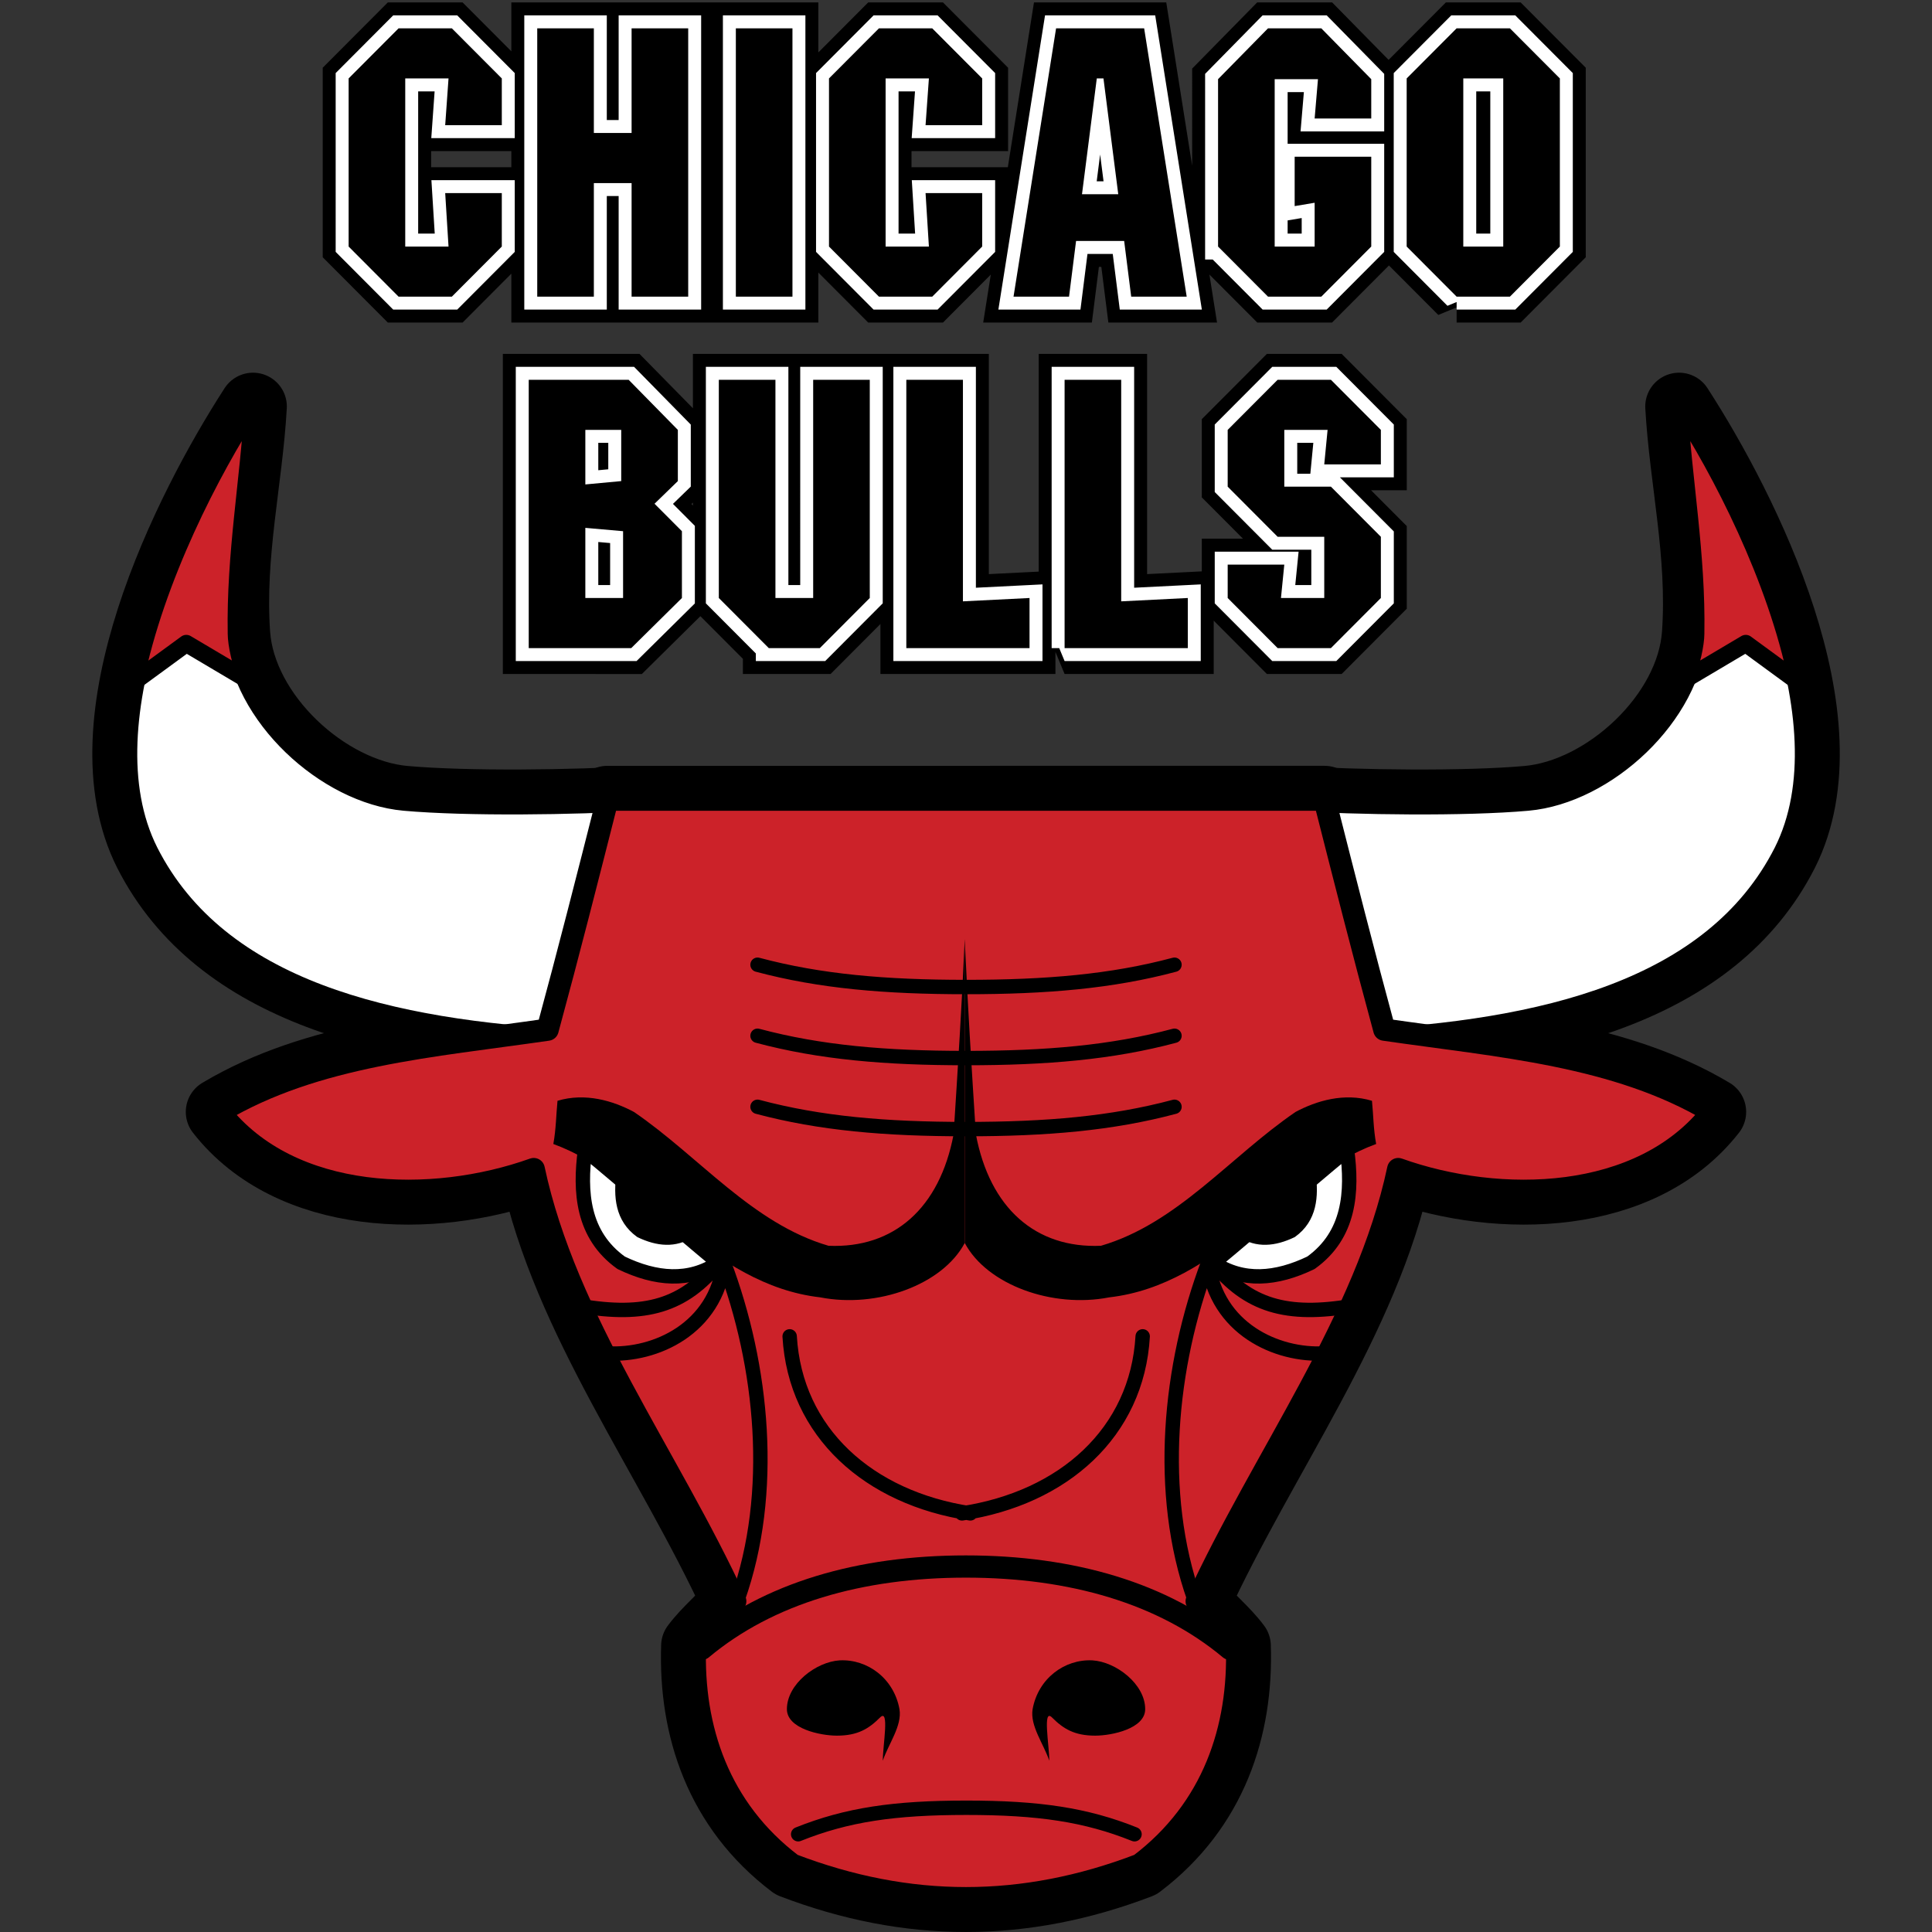 <svg width="800px" height="800px" viewBox="-0.28 0 193.306 193.306" xmlns="http://www.w3.org/2000/svg"><rect x="-0.28" y="0" width="193.306" height="193.306" fill="#333333" stroke="none"/><path fill-rule="evenodd" clip-rule="evenodd" fill="none" d="M0 0h192.756v192.756H0V0z"/><path d="M63.835 80.009c-6.675.418-17.383.558-23.641 0-7.787-.698-16.27-8.509-16.826-16.599-.557-7.951 1.251-15.343 1.668-22.736-6.675 10.323-17.243 31.384-10.568 44.635 7.092 13.949 24.336 17.853 42.692 18.83 2.225-8.09 4.45-16.18 6.675-24.13zM128.92 80.009c6.676.418 17.384.558 23.642 0 7.787-.698 16.27-8.508 16.826-16.599.557-7.951-1.252-15.343-1.669-22.736 6.675 10.322 17.244 31.384 10.569 44.635-7.093 13.949-24.336 17.853-42.692 18.83-2.226-8.09-4.45-16.18-6.676-24.13z" fill-rule="evenodd" clip-rule="evenodd" fill="#ffffff" stroke="#000000" stroke-width="6.768" stroke-linecap="round" stroke-linejoin="round" stroke-miterlimit="2.613"/><path d="M113.753 186.574c7.37-5.58 10.013-13.67 9.734-21.9-1.252-1.672-2.781-2.789-4.033-4.463 6.675-14.506 16.966-28.176 20.164-43.24 10.152 3.627 24.336 3.348 31.429-5.719-9.596-5.719-21.276-6.555-32.819-8.229-2.086-7.672-4.032-15.343-5.979-23.015H60.493c-1.947 7.671-3.894 15.343-5.98 23.015-11.542 1.674-23.224 2.51-32.819 8.229 7.092 9.066 21.277 9.346 31.428 5.719 3.198 15.064 13.489 28.734 20.164 43.24-1.251 1.674-2.781 2.791-4.032 4.463-.278 8.23 2.363 16.32 9.734 21.9 11.68 4.463 23.083 4.463 34.765 0z" fill-rule="evenodd" clip-rule="evenodd" fill="#ffffff" stroke="#000000" stroke-width="6.768" stroke-linecap="round" stroke-linejoin="round" stroke-miterlimit="2.613"/><path fill-rule="evenodd" clip-rule="evenodd" d="M39.599 2.834h5.331l4.998 5.013v4.679h-5.664l.333-4.679h-4.331v16.822h4.331l-.333-5.347h5.664v5.347l-4.998 5.013h-5.331l-4.997-5.013V7.847l4.997-5.013zM59.138 29.682h-5.665V2.834h5.665v10.472h3.776V2.834h5.664v26.848h-5.664V18.319h-3.776v11.363zM79.009 29.682h-5.664V2.834h5.664v26.848zM87.663 2.834h5.331l4.998 5.013v4.679h-5.665l.334-4.679h-4.332v16.822h4.332l-.334-5.347h5.665v5.347l-4.998 5.013h-5.331l-4.998-5.013V7.847l4.998-5.013zM114.198 2.834l4.257 26.847h-5.553l-.704-5.57h-4.812l-.703 5.57h-5.554l4.258-26.847h8.811zm-4.739 5.013l-1.48 11.586h3.628l-1.48-11.586h-.668zM121.593 24.669V7.921l4.998-5.087h5.331l4.998 5.087v3.937h-5.664l.333-3.937h-4.331v16.748h3.998v-4.382l-1.999.335v-4.94h7.663v8.987l-4.998 5.013h-5.331l-4.998-5.013zM146.129 7.847v16.822h3.998V7.847h-3.998zm-.666 21.835l-4.998-5.013V7.847l4.998-5.013h5.331l4.998 5.013v16.822l-4.998 5.013h-5.331z"/><path d="M39.599 2.834h5.331l4.998 5.013v4.679h-5.665l.333-4.679h-4.332v16.822h4.332l-.333-5.347h5.665v5.347l-4.998 5.013h-5.331l-4.998-5.013V7.847l4.998-5.013zm19.539 26.848h-5.665V2.834h5.665v10.472h3.776V2.834h5.664v26.847h-5.664V18.319h-3.776v11.363zm19.871 0h-5.664V2.834h5.664v26.848zm8.654-26.848h5.331l4.999 5.013v4.679h-5.665l.333-4.679h-4.332v16.822h4.332l-.333-5.347h5.665v5.347l-4.999 5.013h-5.331l-4.998-5.013V7.847l4.998-5.013zm26.535 0l4.257 26.847h-5.553l-.704-5.57h-4.812l-.703 5.57h-5.554l4.258-26.847h8.811zm-4.739 5.013l-1.48 11.586h3.628l-1.48-11.586h-.668zm12.134 16.822V7.921l4.998-5.087h5.331l4.998 5.087v3.937h-5.664l.333-3.937h-4.331v16.748h3.998v-4.382l-1.999.334v-4.939h7.663v8.986l-4.998 5.013h-5.331l-4.998-5.012zm24.536-16.822v16.822h3.998V7.847h-3.998zm-.666 21.835l-4.998-5.013V7.847l4.998-5.013h5.331l4.998 5.013v16.822l-4.998 5.013h-5.331z" fill="none" stroke="#000000" stroke-width="5.182" stroke-miterlimit="2.613"/><path d="M58.286 48.47l3.591-.334v-5.124h-3.591v5.458zm0 4.345v7.019h3.776v-6.685l-3.776-.334zm-5.664 12.031V37.999h9.996l4.924 5.013v5.124l-2.333 2.265 2.74 2.748v6.685l-5.072 5.013H52.622v-.001zM76.64 64.846l-4.999-5.013V37.999h5.665v21.834h3.776V37.999h5.664v21.834l-4.998 5.013H76.64zM90.402 64.846V37.999h5.664v22.168l6.664-.334v5.013H90.402zM106.238 64.846V37.999h5.664v22.168l6.664-.334v5.013h-12.328zM132.885 37.999l4.998 5.013v3.453h-5.665l.334-3.453h-4.332v5.681h4.665l4.998 5.014v6.126l-4.998 5.013h-5.331l-4.998-5.013v-3.341h5.664l-.333 3.341h4.331v-6.126h-4.664l-4.998-5.014v-5.681l4.998-5.013h5.331z" fill-rule="evenodd" clip-rule="evenodd"/><path d="M58.286 48.471l3.591-.334v-5.124h-3.591v5.458zm0 4.344v7.019h3.776v-6.685l-3.776-.334zm-5.664 12.031V37.999h9.996l4.924 5.013v5.124l-2.333 2.265 2.74 2.748v6.685l-5.072 5.013H52.622v-.001zm24.018 0l-4.999-5.013V37.999h5.665v21.834h3.776V37.999h5.664v21.834l-4.998 5.013H76.64zm13.762 0V37.999h5.665v22.168l6.664-.334v5.013H90.402zm15.836 0V37.999h5.664v22.168l6.664-.334v5.013h-12.328zm26.647-26.847l4.998 5.013v3.453h-5.665l.334-3.453h-4.332v5.681h4.665l4.998 5.013v6.127l-4.998 5.013h-5.331l-4.998-5.013v-3.342h5.664l-.333 3.342h4.331v-6.127h-4.664l-4.998-5.013v-5.681l4.998-5.013h5.331z" fill="none" stroke="#000000" stroke-width="5.182" stroke-miterlimit="2.613"/><path fill-rule="evenodd" clip-rule="evenodd" d="M39.599 2.834h5.331l4.998 5.013v4.679h-5.664l.333-4.679h-4.331v16.822h4.331l-.333-5.347h5.664v5.347l-4.998 5.013h-5.331l-4.997-5.013V7.847l4.997-5.013zM59.138 29.682h-5.665V2.834h5.665v10.472h3.776V2.834h5.664v26.848h-5.664V18.319h-3.776v11.363zM79.009 29.682h-5.664V2.834h5.664v26.848zM87.663 2.834h5.331l4.998 5.013v4.679h-5.665l.334-4.679h-4.332v16.822h4.332l-.334-5.347h5.665v5.347l-4.998 5.013h-5.331l-4.998-5.013V7.847l4.998-5.013zM114.198 2.834l4.257 26.847h-5.553l-.704-5.57h-4.812l-.703 5.57h-5.554l4.258-26.847h8.811zm-4.739 5.013l-1.48 11.586h3.628l-1.48-11.586h-.668zM121.593 24.669V7.921l4.998-5.087h5.331l4.998 5.087v3.937h-5.664l.333-3.937h-4.331v16.748h3.998v-4.382l-1.999.335v-4.94h7.663v8.987l-4.998 5.013h-5.331l-4.998-5.013zM146.129 7.847v16.822h3.998V7.847h-3.998zm-.666 21.835l-4.998-5.013V7.847l4.998-5.013h5.331l4.998 5.013v16.822l-4.998 5.013h-5.331z"/><path d="M39.599 2.834h5.331l4.998 5.013v4.679h-5.665l.333-4.679h-4.332v16.821h4.332l-.333-5.347h5.665v5.347l-4.998 5.013h-5.331l-4.998-5.013V7.847l4.998-5.013zm19.539 26.848h-5.665V2.834h5.665v10.472h3.776V2.834h5.664v26.847h-5.664V18.319h-3.776v11.363zm19.871 0h-5.664V2.834h5.664v26.848zm8.654-26.848h5.331l4.999 5.013v4.679h-5.665l.333-4.679h-4.332v16.821h4.332l-.333-5.347h5.665v5.347l-4.999 5.013h-5.331l-4.998-5.013V7.847l4.998-5.013zm26.535 0l4.257 26.847h-5.553l-.704-5.57h-4.812l-.703 5.57h-5.553l4.257-26.847h8.811zm-4.739 5.013l-1.48 11.586h3.628l-1.48-11.586h-.668zm12.134 16.821V7.921l4.998-5.087h5.331l4.998 5.087v3.936h-5.664l.333-3.936h-4.331v16.747h3.998v-4.382l-1.999.334v-4.939h7.663v8.986l-4.998 5.013h-5.331l-4.998-5.012zm24.536-16.821v16.821h3.998V7.847h-3.998zm-.666 21.835l-4.998-5.013V7.847l4.998-5.013h5.331l4.998 5.013v16.821l-4.998 5.013h-5.331v.001z" fill="none" stroke="#ffffff" stroke-width="2.591" stroke-miterlimit="2.613"/><path d="M58.286 48.47l3.591-.334v-5.124h-3.591v5.458zm0 4.345v7.019h3.776v-6.685l-3.776-.334zm-5.664 12.031V37.999h9.996l4.924 5.013v5.124l-2.333 2.265 2.74 2.748v6.685l-5.072 5.013H52.622v-.001zM76.64 64.846l-4.999-5.013V37.999h5.665v21.834h3.776V37.999h5.664v21.834l-4.998 5.013H76.64zM90.402 64.846V37.999h5.664v22.168l6.664-.334v5.013H90.402zM106.238 64.846V37.999h5.664v22.168l6.664-.334v5.013h-12.328zM132.885 37.999l4.998 5.013v3.453h-5.665l.334-3.453h-4.332v5.681h4.665l4.998 5.014v6.126l-4.998 5.013h-5.331l-4.998-5.013v-3.341h5.664l-.333 3.341h4.331v-6.126h-4.664l-4.998-5.014v-5.681l4.998-5.013h5.331z" fill-rule="evenodd" clip-rule="evenodd"/><path d="M58.286 48.47l3.591-.334v-5.125h-3.591v5.459zm0 4.345v7.019h3.776v-6.685l-3.776-.334zm-5.664 12.031V37.999h9.996l4.924 5.013v5.125l-2.332 2.265 2.739 2.748v6.685l-5.072 5.013H52.622v-.002zm24.018 0l-4.999-5.013V37.999h5.665v21.834h3.776V37.999h5.664v21.834l-4.998 5.013H76.64zm13.762 0V37.999h5.665v22.168l6.664-.334v5.013H90.402zm15.836 0V37.999h5.664v22.168l6.664-.334v5.013h-12.328zm26.647-26.847l4.998 5.013v3.454h-5.665l.334-3.454h-4.332v5.681h4.665l4.998 5.014v6.127l-4.998 5.013h-5.331l-4.998-5.013v-3.342h5.664l-.333 3.342h4.331v-6.127h-4.664l-4.998-5.014v-5.681l4.998-5.013h5.331z" fill="none" stroke="#ffffff" stroke-width="2.591" stroke-miterlimit="2.613"/><path fill-rule="evenodd" clip-rule="evenodd" d="M39.599 2.834h5.331l4.998 5.013v4.679h-5.664l.333-4.679h-4.331v16.822h4.331l-.333-5.347h5.664v5.347l-4.998 5.013h-5.331l-4.997-5.013V7.847l4.997-5.013zM59.138 29.682h-5.665V2.834h5.665v10.472h3.776V2.834h5.664v26.848h-5.664V18.319h-3.776v11.363zM79.009 29.682h-5.664V2.834h5.664v26.848zM87.663 2.834h5.331l4.998 5.013v4.679h-5.665l.334-4.679h-4.332v16.822h4.332l-.334-5.347h5.665v5.347l-4.998 5.013h-5.331l-4.998-5.013V7.847l4.998-5.013zM114.198 2.834l4.257 26.847h-5.553l-.704-5.57h-4.812l-.703 5.57h-5.554l4.258-26.847h8.811zm-4.739 5.013l-1.48 11.586h3.628l-1.48-11.586h-.668zM121.593 24.669V7.921l4.998-5.087h5.331l4.998 5.087v3.937h-5.664l.333-3.937h-4.331v16.748h3.998v-4.382l-1.999.335v-4.94h7.663v8.987l-4.998 5.013h-5.331l-4.998-5.013zM146.129 7.847v16.822h3.998V7.847h-3.998zm-.666 21.835l-4.998-5.013V7.847l4.998-5.013h5.331l4.998 5.013v16.822l-4.998 5.013h-5.331zM58.286 48.47l3.591-.334v-5.124h-3.591v5.458zm0 4.345v7.019h3.776v-6.685l-3.776-.334zm-5.664 12.031V37.999h9.996l4.924 5.013v5.124l-2.333 2.265 2.74 2.748v6.685l-5.072 5.013H52.622v-.001zM76.64 64.846l-4.999-5.013V37.999h5.665v21.834h3.776V37.999h5.664v21.834l-4.998 5.013H76.64zM90.402 64.846V37.999h5.664v22.168l6.664-.334v5.013H90.402zM106.238 64.846V37.999h5.664v22.168l6.664-.334v5.013h-12.328zM132.885 37.999l4.998 5.013v3.453h-5.665l.334-3.453h-4.332v5.681h4.665l4.998 5.014v6.126l-4.998 5.013h-5.331l-4.998-5.013v-3.341h5.664l-.333 3.341h4.331v-6.126h-4.664l-4.998-5.014v-5.681l4.998-5.013h5.331z"/><path d="M63.835 80.009c-6.675.418-17.383.558-23.641 0-7.787-.698-16.27-8.509-16.826-16.599-.557-7.951 1.251-15.343 1.668-22.736-6.675 10.323-17.243 31.384-10.568 44.635 7.092 13.949 24.336 17.853 42.692 18.83 2.225-8.09 4.45-16.18 6.675-24.13zM128.92 80.009c6.676.418 17.384.558 23.642 0 7.787-.698 16.27-8.508 16.826-16.599.557-7.951-1.252-15.343-1.669-22.736 6.675 10.322 17.244 31.384 10.569 44.635-7.093 13.949-24.336 17.853-42.692 18.83-2.226-8.09-4.45-16.18-6.676-24.13z" fill-rule="evenodd" clip-rule="evenodd" fill="#ffffff" stroke="#000000" stroke-width="2.225" stroke-linecap="round" stroke-linejoin="round" stroke-miterlimit="2.613"/><path d="M24.48 68.013c-.695-1.534-1.112-3.627-1.112-4.603-.14-7.951 1.251-15.343 1.668-22.736-4.172 6.416-9.735 17.156-11.821 27.478l5.146-3.766 6.119 3.627zM168.275 68.013c.695-1.534 1.112-3.627 1.112-4.603.139-7.951-1.252-15.343-1.669-22.736 4.172 6.416 9.734 17.156 11.82 27.478l-5.146-3.766-6.117 3.627z" fill-rule="evenodd" clip-rule="evenodd" fill="#cc2229" stroke="#000000" stroke-width="1.728" stroke-linecap="round" stroke-linejoin="round" stroke-miterlimit="2.613"/><path d="M113.753 186.574c7.37-5.58 10.013-13.67 9.734-21.9-1.252-1.672-2.781-2.789-4.033-4.463 6.675-14.506 16.966-28.176 20.164-43.24 10.152 3.627 24.336 3.348 31.429-5.719-9.596-5.719-21.276-6.555-32.819-8.229-2.086-7.672-4.032-15.343-5.979-23.015H60.493c-1.947 7.671-3.894 15.343-5.98 23.015-11.542 1.674-23.224 2.51-32.819 8.229 7.092 9.066 21.277 9.346 31.428 5.719 3.198 15.064 13.489 28.734 20.164 43.24-1.251 1.674-2.781 2.791-4.032 4.463-.278 8.23 2.363 16.32 9.734 21.9 11.68 4.463 23.083 4.463 34.765 0z" fill-rule="evenodd" clip-rule="evenodd" fill="#cc2229" stroke="#000000" stroke-width="2.225" stroke-linecap="round" stroke-linejoin="round" stroke-miterlimit="2.613"/><path d="M73.545 159.965c3.755-10.6 2.503-23.293-1.391-33.615-.834 6.557-6.813 9.346-11.681 9.066m58.737 24.549c-3.755-10.6-2.503-23.293 1.391-33.615.834 6.557 6.814 9.346 11.682 9.066m-60.64-9.078c-3.477 4.324-7.37 5.439-13.906 4.324m63.375-4.324c3.477 4.324 7.371 5.439 13.906 4.324m-56.289 3.047c.556 9.623 7.927 16.18 18.078 17.713m17.244-17.713c-.557 9.623-7.927 16.18-18.079 17.713m21.26-40.682c-6.258 1.674-12.794 2.232-20.859 2.232s-14.602-.559-20.859-2.232m41.718-7.107c-6.258 1.674-12.794 2.232-20.859 2.232s-14.602-.559-20.859-2.232m41.718-7.107c-6.258 1.673-12.794 2.231-20.859 2.231s-14.602-.559-20.859-2.231" fill="none" stroke="#000000" stroke-width="1.44" stroke-linecap="round" stroke-linejoin="round" stroke-miterlimit="2.613"/><path d="M96.247 93.96c-.278 6.417-.695 12.972-1.113 19.528-1.391 7.393-5.979 11.438-12.516 11.158-7.648-2.232-12.933-8.928-19.469-13.391-2.086-1.115-4.867-1.953-7.648-1.115-.139 1.395-.139 2.789-.417 4.322 9.178 3.348 15.714 14.088 26.7 15.344 5.702 1.115 12.238-1.256 14.463-5.439V93.96z" fill-rule="evenodd" clip-rule="evenodd"/><path d="M96.247 93.96c.278 6.417.695 12.972 1.113 19.528 1.391 7.393 5.979 11.438 12.516 11.158 7.648-2.232 12.933-8.928 19.469-13.391 2.086-1.115 4.867-1.953 7.648-1.115.139 1.395.139 2.789.417 4.322-9.178 3.348-15.714 14.088-26.7 15.344-5.701 1.115-12.237-1.256-14.462-5.439V93.96h-.001z" fill-rule="evenodd" clip-rule="evenodd"/><path d="M58.255 115.051c-.556 4.184-.278 8.508 3.616 11.297 3.477 1.674 6.814 1.953 9.734 0-4.867-4.045-8.622-7.393-13.35-11.297zM134.5 115.051c.557 4.184.278 8.508-3.615 11.297-3.477 1.674-6.814 1.953-9.735 0 4.868-4.045 8.622-7.393 13.35-11.297z" fill-rule="evenodd" clip-rule="evenodd" fill="#ffffff" stroke="#000000" stroke-width="1.44" stroke-linecap="round" stroke-linejoin="round" stroke-miterlimit="2.613"/><path d="M61.68 117.426c-.3 2.26-.15 4.594 1.952 6.1 1.877.904 3.68 1.055 5.257 0-2.628-2.184-4.656-3.991-7.209-6.1zM131.075 117.426c.301 2.26.15 4.594-1.952 6.1-1.878.904-3.68 1.055-5.257 0 2.629-2.184 4.656-3.991 7.209-6.1z" fill-rule="evenodd" clip-rule="evenodd" stroke="#000000" stroke-width=".576" stroke-linecap="round" stroke-linejoin="round" stroke-miterlimit="2.613"/><path d="M88.048 176.17c.557-1.674 1.947-3.486 1.669-5.16-.556-3.07-3.199-5.021-5.979-4.883-2.364.141-5.285 2.371-5.285 4.883 0 1.951 3.337 2.65 5.006 2.65 2.086 0 3.198-.699 4.311-1.814.973-.977.278 2.791.278 4.324zM104.707 176.17c-.556-1.674-1.946-3.486-1.669-5.16.557-3.07 3.199-5.021 5.98-4.883 2.363.141 5.284 2.371 5.284 4.883 0 1.951-3.338 2.65-5.007 2.65-2.086 0-3.198-.699-4.311-1.814-.972-.977-.277 2.791-.277 4.324z" fill-rule="evenodd" clip-rule="evenodd"/><path d="M113.234 183.525c-4.866-1.953-9.595-2.65-16.826-2.65s-11.959.697-16.827 2.65" fill="none" stroke="#000000" stroke-width="1.44" stroke-linecap="round" stroke-linejoin="round" stroke-miterlimit="2.613"/><path d="M122.78 164.967c-6.675-5.578-15.853-8.229-26.421-8.229s-19.747 2.65-26.422 8.229" fill="none" stroke="#000000" stroke-width="2.225" stroke-linecap="round" stroke-linejoin="round" stroke-miterlimit="2.613"/></svg>